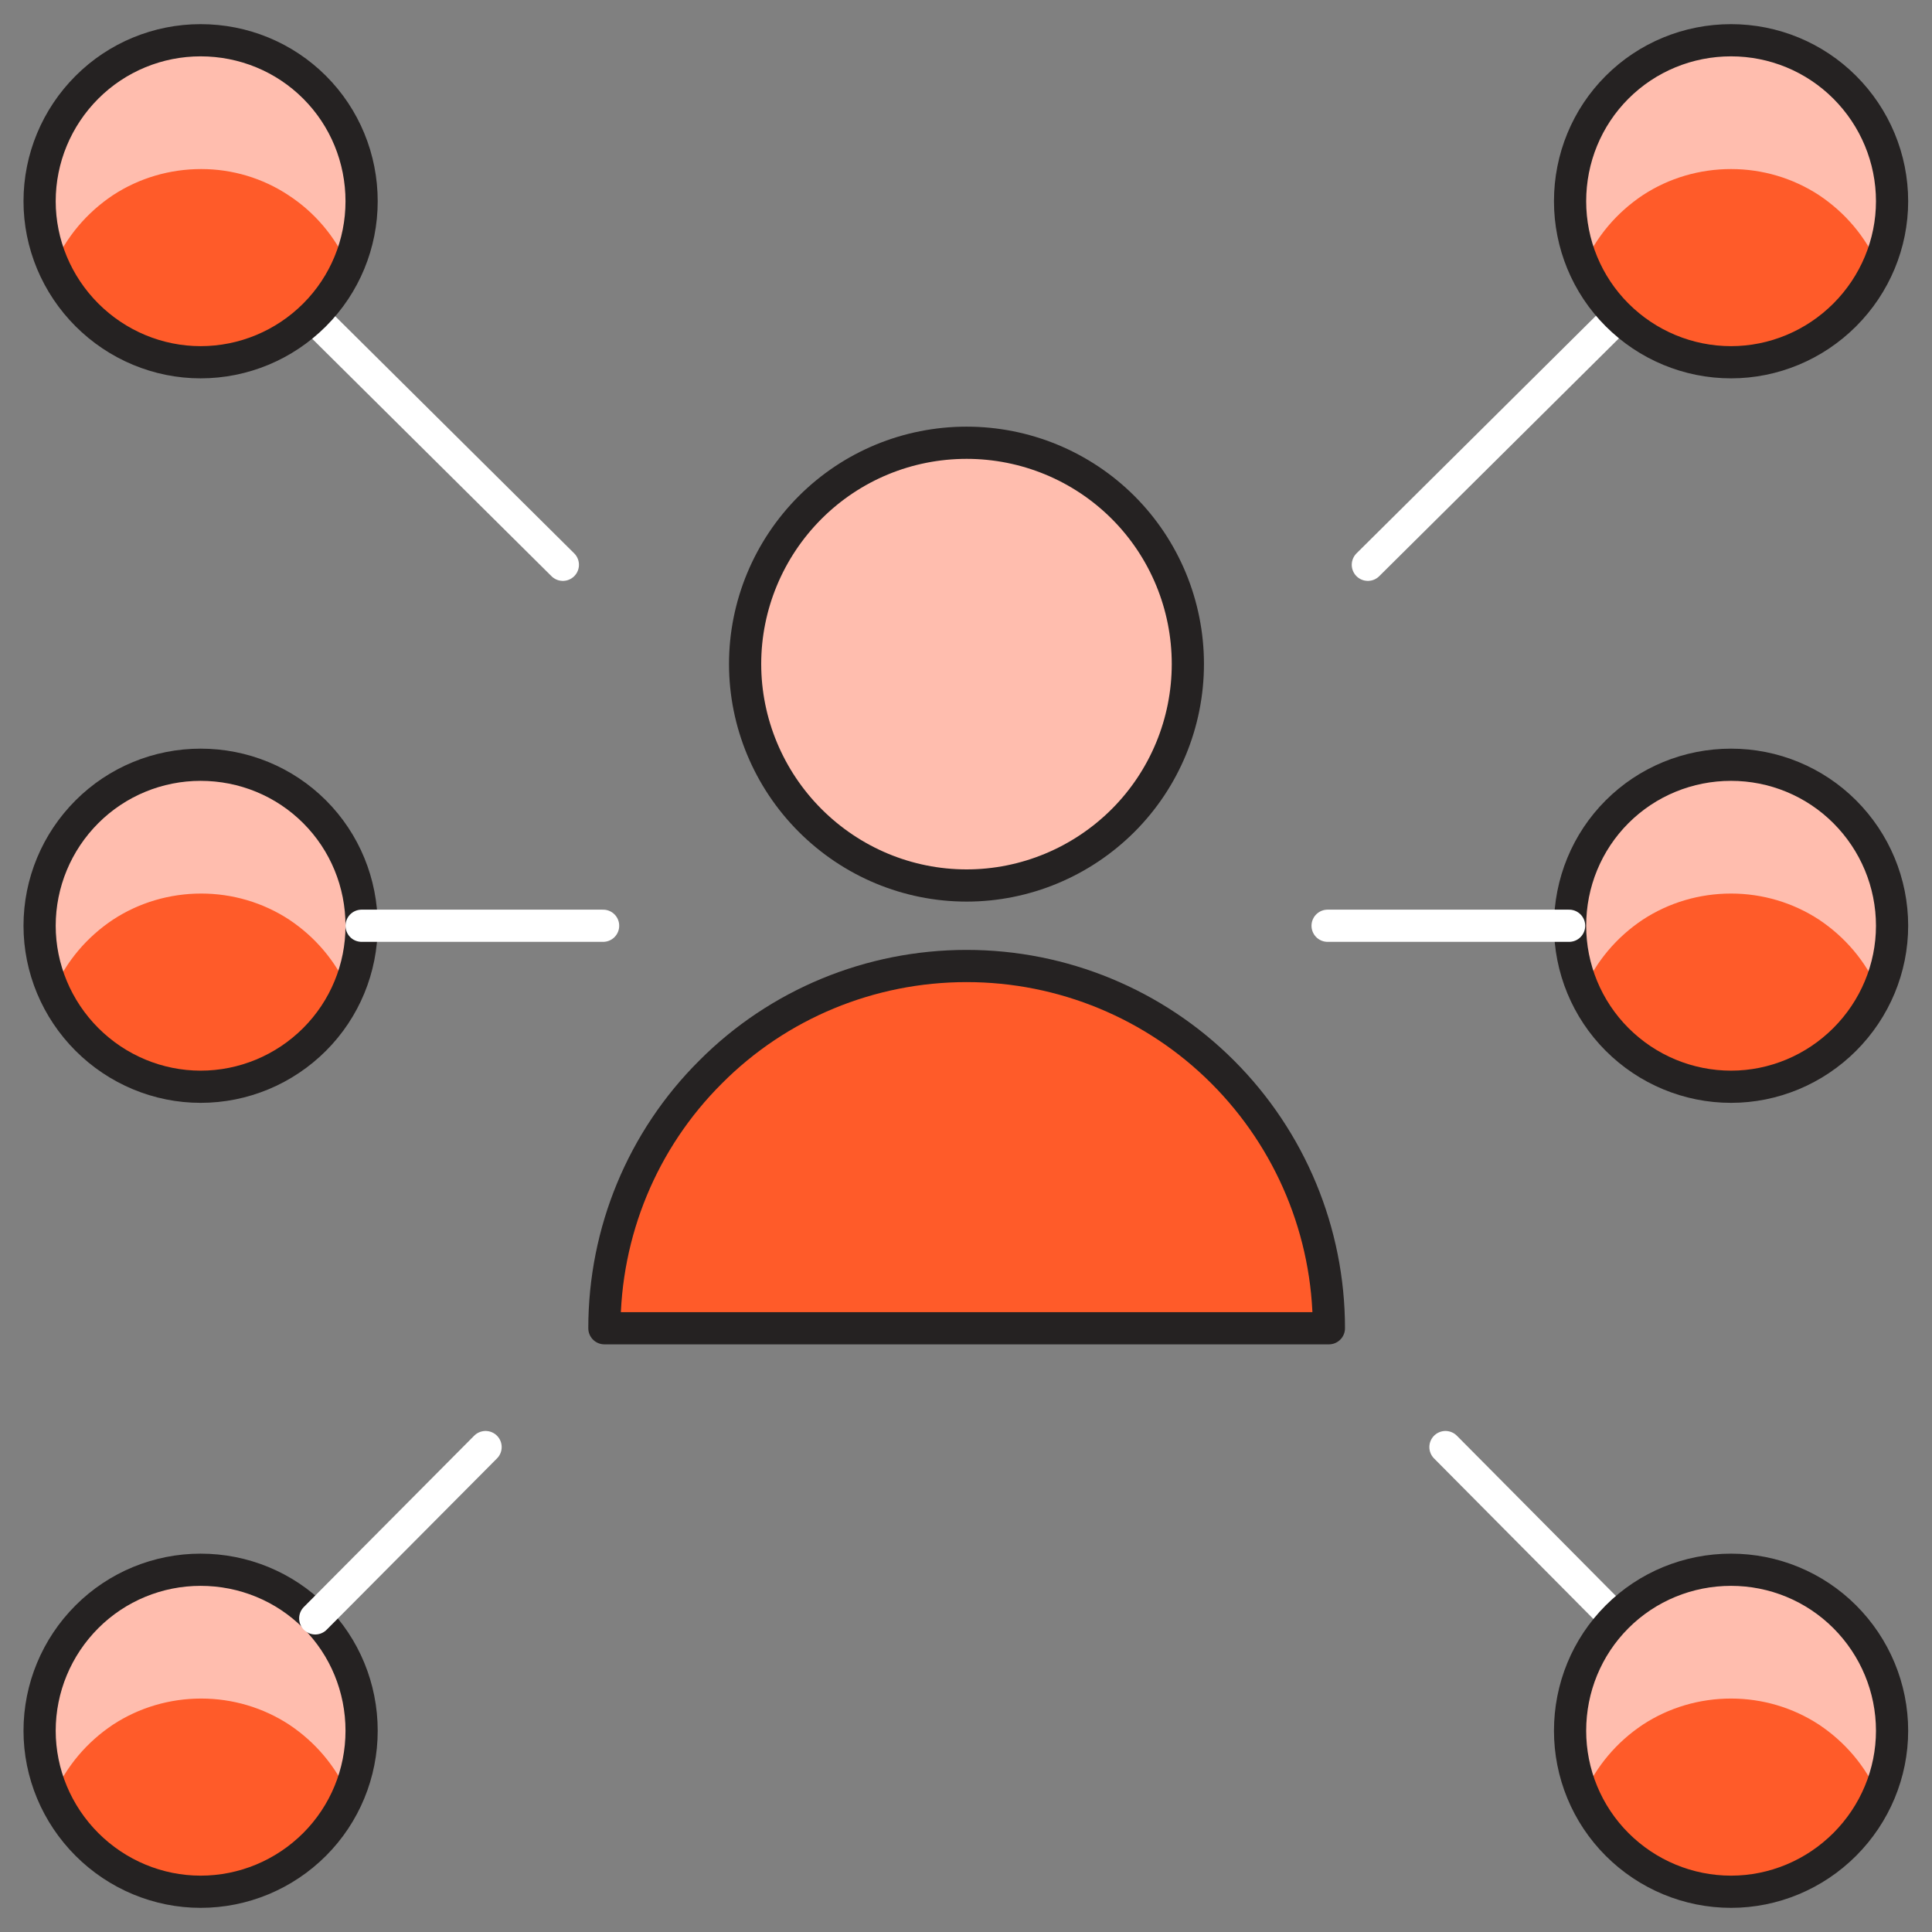 <svg width="60" height="60" viewBox="0 0 60 60" fill="none" xmlns="http://www.w3.org/2000/svg" xmlns:xlink="http://www.w3.org/1999/xlink">
	<rect x="0" y="0" width="60" height="60" fill="#808080" stroke="none"/>
	<desc>
			Created with Pixso.
	</desc>
	<defs>
		<clipPath id="clip10_15823">
			<rect id="user-network--Streamline-Ultimate" rx="0" width="59" height="59" transform="translate(0.5 0.5)" fill="white" fill-opacity="0"/>
		</clipPath>
	</defs>
	<rect id="user-network--Streamline-Ultimate" rx="0" width="59" height="59" transform="translate(0.5 0.5)" fill="#FFFFFF" fill-opacity="0"/>
	<g clip-path="url(#clip10_15823)">
		<path id="Vector" d="M18.77 41.25C18.77 38.26 19.95 35.4 22.07 33.29C24.17 31.18 27.03 30 30.02 30C33 30 35.86 31.18 37.97 33.29C40.08 35.4 41.27 38.26 41.27 41.25L18.77 41.25Z" fill="#FF5B29" fill-opacity="1" fill-rule="nonzero"/>
		<path id="Vector" d="M22.07 33.29C24.17 31.18 27.03 30 30.02 30C33 30 35.86 31.18 37.97 33.29C40.08 35.4 41.27 38.26 41.27 41.25L18.77 41.25C18.77 38.26 19.95 35.4 22.07 33.29Z" stroke="#252222" stroke-opacity="1" stroke-width="1" stroke-linejoin="round"/>
		<path id="Vector" d="M23.14 20.62C23.14 22.44 23.87 24.19 25.16 25.48C26.45 26.77 28.19 27.5 30.02 27.5C31.84 27.5 33.59 26.77 34.88 25.48C36.17 24.19 36.89 22.44 36.89 20.62C36.89 18.8 36.17 17.05 34.88 15.76C33.59 14.47 31.84 13.75 30.02 13.75C28.19 13.75 26.45 14.47 25.16 15.76C23.87 17.05 23.14 18.8 23.14 20.62Z" fill="#FFBDAE" fill-opacity="1" fill-rule="nonzero"/>
		<path id="Vector" d="M25.16 25.48C26.45 26.77 28.19 27.5 30.02 27.5C31.84 27.5 33.59 26.77 34.88 25.48C36.17 24.19 36.89 22.44 36.89 20.62C36.89 18.8 36.17 17.05 34.88 15.76C33.59 14.47 31.84 13.75 30.02 13.75C28.19 13.75 26.45 14.47 25.16 15.76C23.87 17.05 23.14 18.8 23.14 20.62C23.14 22.44 23.87 24.19 25.16 25.48Z" stroke="#252222" stroke-opacity="1" stroke-width="1" stroke-linejoin="round"/>
		<path id="Vector" d="M42.48 17.54L50.25 9.83" stroke="#FFFFFF" stroke-opacity="1" stroke-width="1" stroke-linejoin="round" stroke-linecap="round"/>
		<path id="Vector" d="M44.89 44.94L50.17 50.26" stroke="#FFFFFF" stroke-opacity="1" stroke-width="1" stroke-linejoin="round" stroke-linecap="round"/>
		<path id="Vector" d="M17.48 17.54L9.71 9.83" stroke="#FFFFFF" stroke-opacity="1" stroke-width="1" stroke-linejoin="round" stroke-linecap="round"/>
		<path id="Vector" d="M1.23 6.25C1.23 7.57 1.76 8.84 2.7 9.78C3.64 10.72 4.91 11.25 6.23 11.25C7.56 11.25 8.83 10.72 9.77 9.78C10.71 8.84 11.23 7.57 11.23 6.25C11.23 4.92 10.71 3.65 9.77 2.71C8.83 1.77 7.56 1.25 6.23 1.25C4.91 1.25 3.64 1.77 2.7 2.71C1.76 3.65 1.23 4.92 1.23 6.25Z" fill="#FF5B29" fill-opacity="1" fill-rule="nonzero"/>
		<path id="Vector" d="M6.25 5.25C7.21 5.25 8.16 5.53 8.97 6.07C9.78 6.6 10.42 7.36 10.81 8.25C11.09 7.62 11.24 6.93 11.25 6.25C11.25 5.5 11.08 4.76 10.76 4.09C10.44 3.42 9.98 2.83 9.4 2.36C8.83 1.89 8.15 1.55 7.43 1.38C6.71 1.2 5.95 1.19 5.22 1.34C4.5 1.49 3.81 1.8 3.22 2.25C2.62 2.71 2.14 3.28 1.8 3.94C1.46 4.61 1.27 5.34 1.25 6.08C1.23 6.82 1.37 7.56 1.67 8.25C2.06 7.35 2.7 6.6 3.51 6.06C4.32 5.53 5.27 5.25 6.25 5.25Z" fill="#FFBDAE" fill-opacity="1" fill-rule="nonzero"/>
		<path id="Vector" d="M2.7 9.78C3.64 10.72 4.91 11.25 6.23 11.25C7.56 11.25 8.83 10.72 9.77 9.78C10.71 8.84 11.23 7.57 11.23 6.25C11.23 4.92 10.71 3.65 9.77 2.71C8.83 1.77 7.56 1.25 6.23 1.25C4.91 1.25 3.64 1.77 2.7 2.71C1.76 3.65 1.23 4.92 1.23 6.25C1.23 7.57 1.76 8.84 2.7 9.78Z" stroke="#252222" stroke-opacity="1" stroke-width="1" stroke-linejoin="round"/>
		<path id="Vector" d="M1.23 28.75C1.23 30.07 1.76 31.34 2.7 32.28C3.64 33.22 4.91 33.75 6.23 33.75C7.56 33.75 8.83 33.22 9.77 32.28C10.71 31.34 11.23 30.07 11.23 28.75C11.23 27.42 10.71 26.15 9.77 25.21C8.83 24.27 7.56 23.75 6.23 23.75C4.91 23.75 3.64 24.27 2.7 25.21C1.76 26.15 1.23 27.42 1.23 28.75Z" fill="#FF5B29" fill-opacity="1" fill-rule="nonzero"/>
		<path id="Vector" d="M6.25 27.75C7.22 27.75 8.17 28.03 8.98 28.56C9.79 29.1 10.43 29.85 10.82 30.75C11.1 30.11 11.25 29.43 11.25 28.75C11.25 28 11.08 27.26 10.76 26.59C10.44 25.92 9.98 25.33 9.4 24.86C8.83 24.39 8.15 24.05 7.43 23.88C6.71 23.7 5.95 23.69 5.22 23.84C4.5 23.99 3.81 24.3 3.22 24.75C2.62 25.21 2.14 25.78 1.8 26.44C1.46 27.11 1.27 27.84 1.25 28.58C1.23 29.32 1.37 30.06 1.67 30.75C2.06 29.85 2.7 29.1 3.51 28.56C4.32 28.03 5.27 27.75 6.25 27.75Z" fill="#FFBDAE" fill-opacity="1" fill-rule="nonzero"/>
		<path id="Vector" d="M2.7 32.28C3.64 33.22 4.91 33.75 6.23 33.75C7.56 33.75 8.83 33.22 9.77 32.28C10.71 31.34 11.23 30.07 11.23 28.75C11.23 27.42 10.71 26.15 9.77 25.21C8.83 24.27 7.56 23.75 6.23 23.75C4.91 23.75 3.64 24.27 2.7 25.21C1.76 26.15 1.23 27.42 1.23 28.75C1.23 30.07 1.76 31.34 2.7 32.28Z" stroke="#252222" stroke-opacity="1" stroke-width="1" stroke-linejoin="round"/>
		<path id="Vector" d="M1.23 53.75C1.23 55.07 1.76 56.34 2.7 57.28C3.64 58.22 4.91 58.75 6.23 58.75C7.56 58.75 8.83 58.22 9.77 57.28C10.71 56.34 11.23 55.07 11.23 53.75C11.23 52.42 10.71 51.15 9.77 50.21C8.83 49.27 7.56 48.75 6.23 48.75C4.91 48.75 3.64 49.27 2.7 50.21C1.76 51.15 1.23 52.42 1.23 53.75Z" fill="#FF5B29" fill-opacity="1" fill-rule="nonzero"/>
		<path id="Vector" d="M6.25 52.75C7.22 52.75 8.17 53.03 8.98 53.56C9.79 54.1 10.43 54.85 10.82 55.75C11.1 55.11 11.25 54.43 11.25 53.75C11.25 53 11.08 52.26 10.76 51.59C10.44 50.92 9.98 50.33 9.4 49.86C8.83 49.39 8.15 49.05 7.43 48.88C6.71 48.7 5.95 48.69 5.22 48.84C4.5 48.99 3.81 49.3 3.22 49.75C2.62 50.21 2.14 50.78 1.8 51.44C1.46 52.11 1.27 52.84 1.25 53.58C1.23 54.32 1.37 55.06 1.67 55.75C2.06 54.85 2.7 54.1 3.51 53.56C4.32 53.03 5.27 52.75 6.25 52.75Z" fill="#FFBDAE" fill-opacity="1" fill-rule="nonzero"/>
		<path id="Vector" d="M2.7 57.28C3.64 58.22 4.91 58.75 6.23 58.75C7.56 58.75 8.83 58.22 9.77 57.28C10.71 56.34 11.23 55.07 11.23 53.75C11.23 52.42 10.71 51.15 9.77 50.21C8.83 49.27 7.56 48.75 6.23 48.75C4.91 48.75 3.64 49.27 2.7 50.21C1.76 51.15 1.23 52.42 1.23 53.75C1.23 55.07 1.76 56.34 2.7 57.28Z" stroke="#252222" stroke-opacity="1" stroke-width="1" stroke-linejoin="round"/>
		<path id="Vector" d="M48.76 53.75C48.76 55.07 49.28 56.34 50.22 57.28C51.16 58.22 52.43 58.75 53.76 58.75C55.08 58.75 56.35 58.22 57.29 57.28C58.23 56.34 58.76 55.07 58.76 53.75C58.76 52.42 58.23 51.15 57.29 50.21C56.35 49.27 55.08 48.75 53.76 48.75C52.43 48.75 51.16 49.27 50.22 50.21C49.28 51.15 48.76 52.42 48.76 53.75Z" fill="#FF5B29" fill-opacity="1" fill-rule="nonzero"/>
		<path id="Vector" d="M53.76 52.75C54.73 52.75 55.68 53.03 56.49 53.56C57.3 54.1 57.94 54.85 58.33 55.75C58.67 54.98 58.81 54.15 58.74 53.32C58.67 52.5 58.4 51.7 57.94 51C57.49 50.3 56.87 49.73 56.14 49.34C55.41 48.94 54.59 48.73 53.76 48.73C52.92 48.73 52.11 48.94 51.38 49.34C50.64 49.73 50.03 50.3 49.57 51C49.12 51.7 48.84 52.5 48.77 53.32C48.71 54.15 48.85 54.98 49.18 55.75C49.57 54.85 50.21 54.1 51.02 53.56C51.83 53.03 52.78 52.75 53.76 52.75Z" fill="#FFBDAE" fill-opacity="1" fill-rule="nonzero"/>
		<path id="Vector" d="M50.22 57.28C51.16 58.22 52.43 58.75 53.76 58.75C55.08 58.75 56.35 58.22 57.29 57.28C58.23 56.34 58.76 55.07 58.76 53.75C58.76 52.42 58.23 51.15 57.29 50.21C56.35 49.27 55.08 48.75 53.76 48.75C52.43 48.75 51.16 49.27 50.22 50.21C49.28 51.15 48.76 52.42 48.76 53.75C48.76 55.07 49.28 56.34 50.22 57.28Z" stroke="#252222" stroke-opacity="1" stroke-width="1" stroke-linejoin="round"/>
		<path id="Vector" d="M48.76 28.75C48.76 30.07 49.28 31.34 50.22 32.28C51.16 33.22 52.43 33.75 53.76 33.75C55.08 33.75 56.35 33.22 57.29 32.28C58.23 31.34 58.76 30.07 58.76 28.75C58.76 27.42 58.23 26.15 57.29 25.21C56.35 24.27 55.08 23.75 53.76 23.75C52.43 23.75 51.16 24.27 50.22 25.21C49.28 26.15 48.76 27.42 48.76 28.75Z" fill="#FF5B29" fill-opacity="1" fill-rule="nonzero"/>
		<path id="Vector" d="M53.76 27.75C54.73 27.75 55.68 28.03 56.49 28.56C57.3 29.1 57.94 29.85 58.33 30.75C58.67 29.98 58.81 29.15 58.74 28.32C58.67 27.5 58.4 26.7 57.94 26C57.49 25.3 56.87 24.73 56.14 24.34C55.41 23.94 54.59 23.73 53.76 23.73C52.92 23.73 52.11 23.94 51.38 24.34C50.64 24.73 50.03 25.3 49.57 26C49.12 26.7 48.84 27.5 48.77 28.32C48.71 29.15 48.85 29.98 49.18 30.75C49.57 29.85 50.21 29.1 51.02 28.56C51.83 28.03 52.78 27.75 53.76 27.75Z" fill="#FFBDAE" fill-opacity="1" fill-rule="nonzero"/>
		<path id="Vector" d="M50.22 32.28C51.16 33.22 52.43 33.75 53.76 33.75C55.08 33.75 56.35 33.22 57.29 32.28C58.23 31.34 58.76 30.07 58.76 28.75C58.76 27.42 58.23 26.15 57.29 25.21C56.35 24.27 55.08 23.75 53.76 23.75C52.43 23.75 51.16 24.27 50.22 25.21C49.28 26.15 48.76 27.42 48.76 28.75C48.76 30.07 49.28 31.34 50.22 32.28Z" stroke="#252222" stroke-opacity="1" stroke-width="1" stroke-linejoin="round"/>
		<path id="Vector" d="M48.76 6.25C48.76 7.57 49.28 8.84 50.22 9.78C51.16 10.72 52.43 11.25 53.76 11.25C55.08 11.25 56.35 10.72 57.29 9.78C58.23 8.84 58.76 7.57 58.76 6.25C58.76 4.92 58.23 3.65 57.29 2.71C56.35 1.77 55.08 1.25 53.76 1.25C52.43 1.25 51.16 1.77 50.22 2.71C49.28 3.65 48.76 4.92 48.76 6.25Z" fill="#FF5B29" fill-opacity="1" fill-rule="nonzero"/>
		<path id="Vector" d="M53.76 5.25C54.73 5.25 55.68 5.53 56.49 6.06C57.3 6.6 57.94 7.35 58.33 8.25C58.67 7.48 58.81 6.65 58.74 5.82C58.67 5 58.4 4.2 57.94 3.5C57.49 2.8 56.87 2.23 56.14 1.84C55.41 1.44 54.59 1.23 53.76 1.23C52.92 1.23 52.11 1.44 51.38 1.84C50.64 2.23 50.03 2.8 49.57 3.5C49.12 4.2 48.84 5 48.77 5.82C48.71 6.65 48.85 7.48 49.18 8.25C49.57 7.35 50.21 6.6 51.02 6.06C51.83 5.53 52.78 5.25 53.76 5.25Z" fill="#FFBDAE" fill-opacity="1" fill-rule="nonzero"/>
		<path id="Vector" d="M50.22 9.78C51.16 10.72 52.43 11.25 53.76 11.25C55.08 11.25 56.35 10.72 57.29 9.78C58.23 8.84 58.76 7.57 58.76 6.25C58.76 4.92 58.23 3.65 57.29 2.71C56.35 1.77 55.08 1.25 53.76 1.25C52.43 1.25 51.16 1.77 50.22 2.71C49.28 3.65 48.76 4.92 48.76 6.25C48.76 7.57 49.28 8.84 50.22 9.78Z" stroke="#252222" stroke-opacity="1" stroke-width="1" stroke-linejoin="round"/>
		<path id="Vector" d="M15.08 44.94L9.79 50.26" stroke="#FFFFFF" stroke-opacity="1" stroke-width="1" stroke-linejoin="round" stroke-linecap="round"/>
		<path id="Vector" d="M41.23 28.75L48.73 28.75" stroke="#FFFFFF" stroke-opacity="1" stroke-width="1" stroke-linejoin="round" stroke-linecap="round"/>
		<path id="Vector" d="M18.73 28.75L11.23 28.75" stroke="#FFFFFF" stroke-opacity="1" stroke-width="1" stroke-linejoin="round" stroke-linecap="round"/>
	</g>
</svg>
